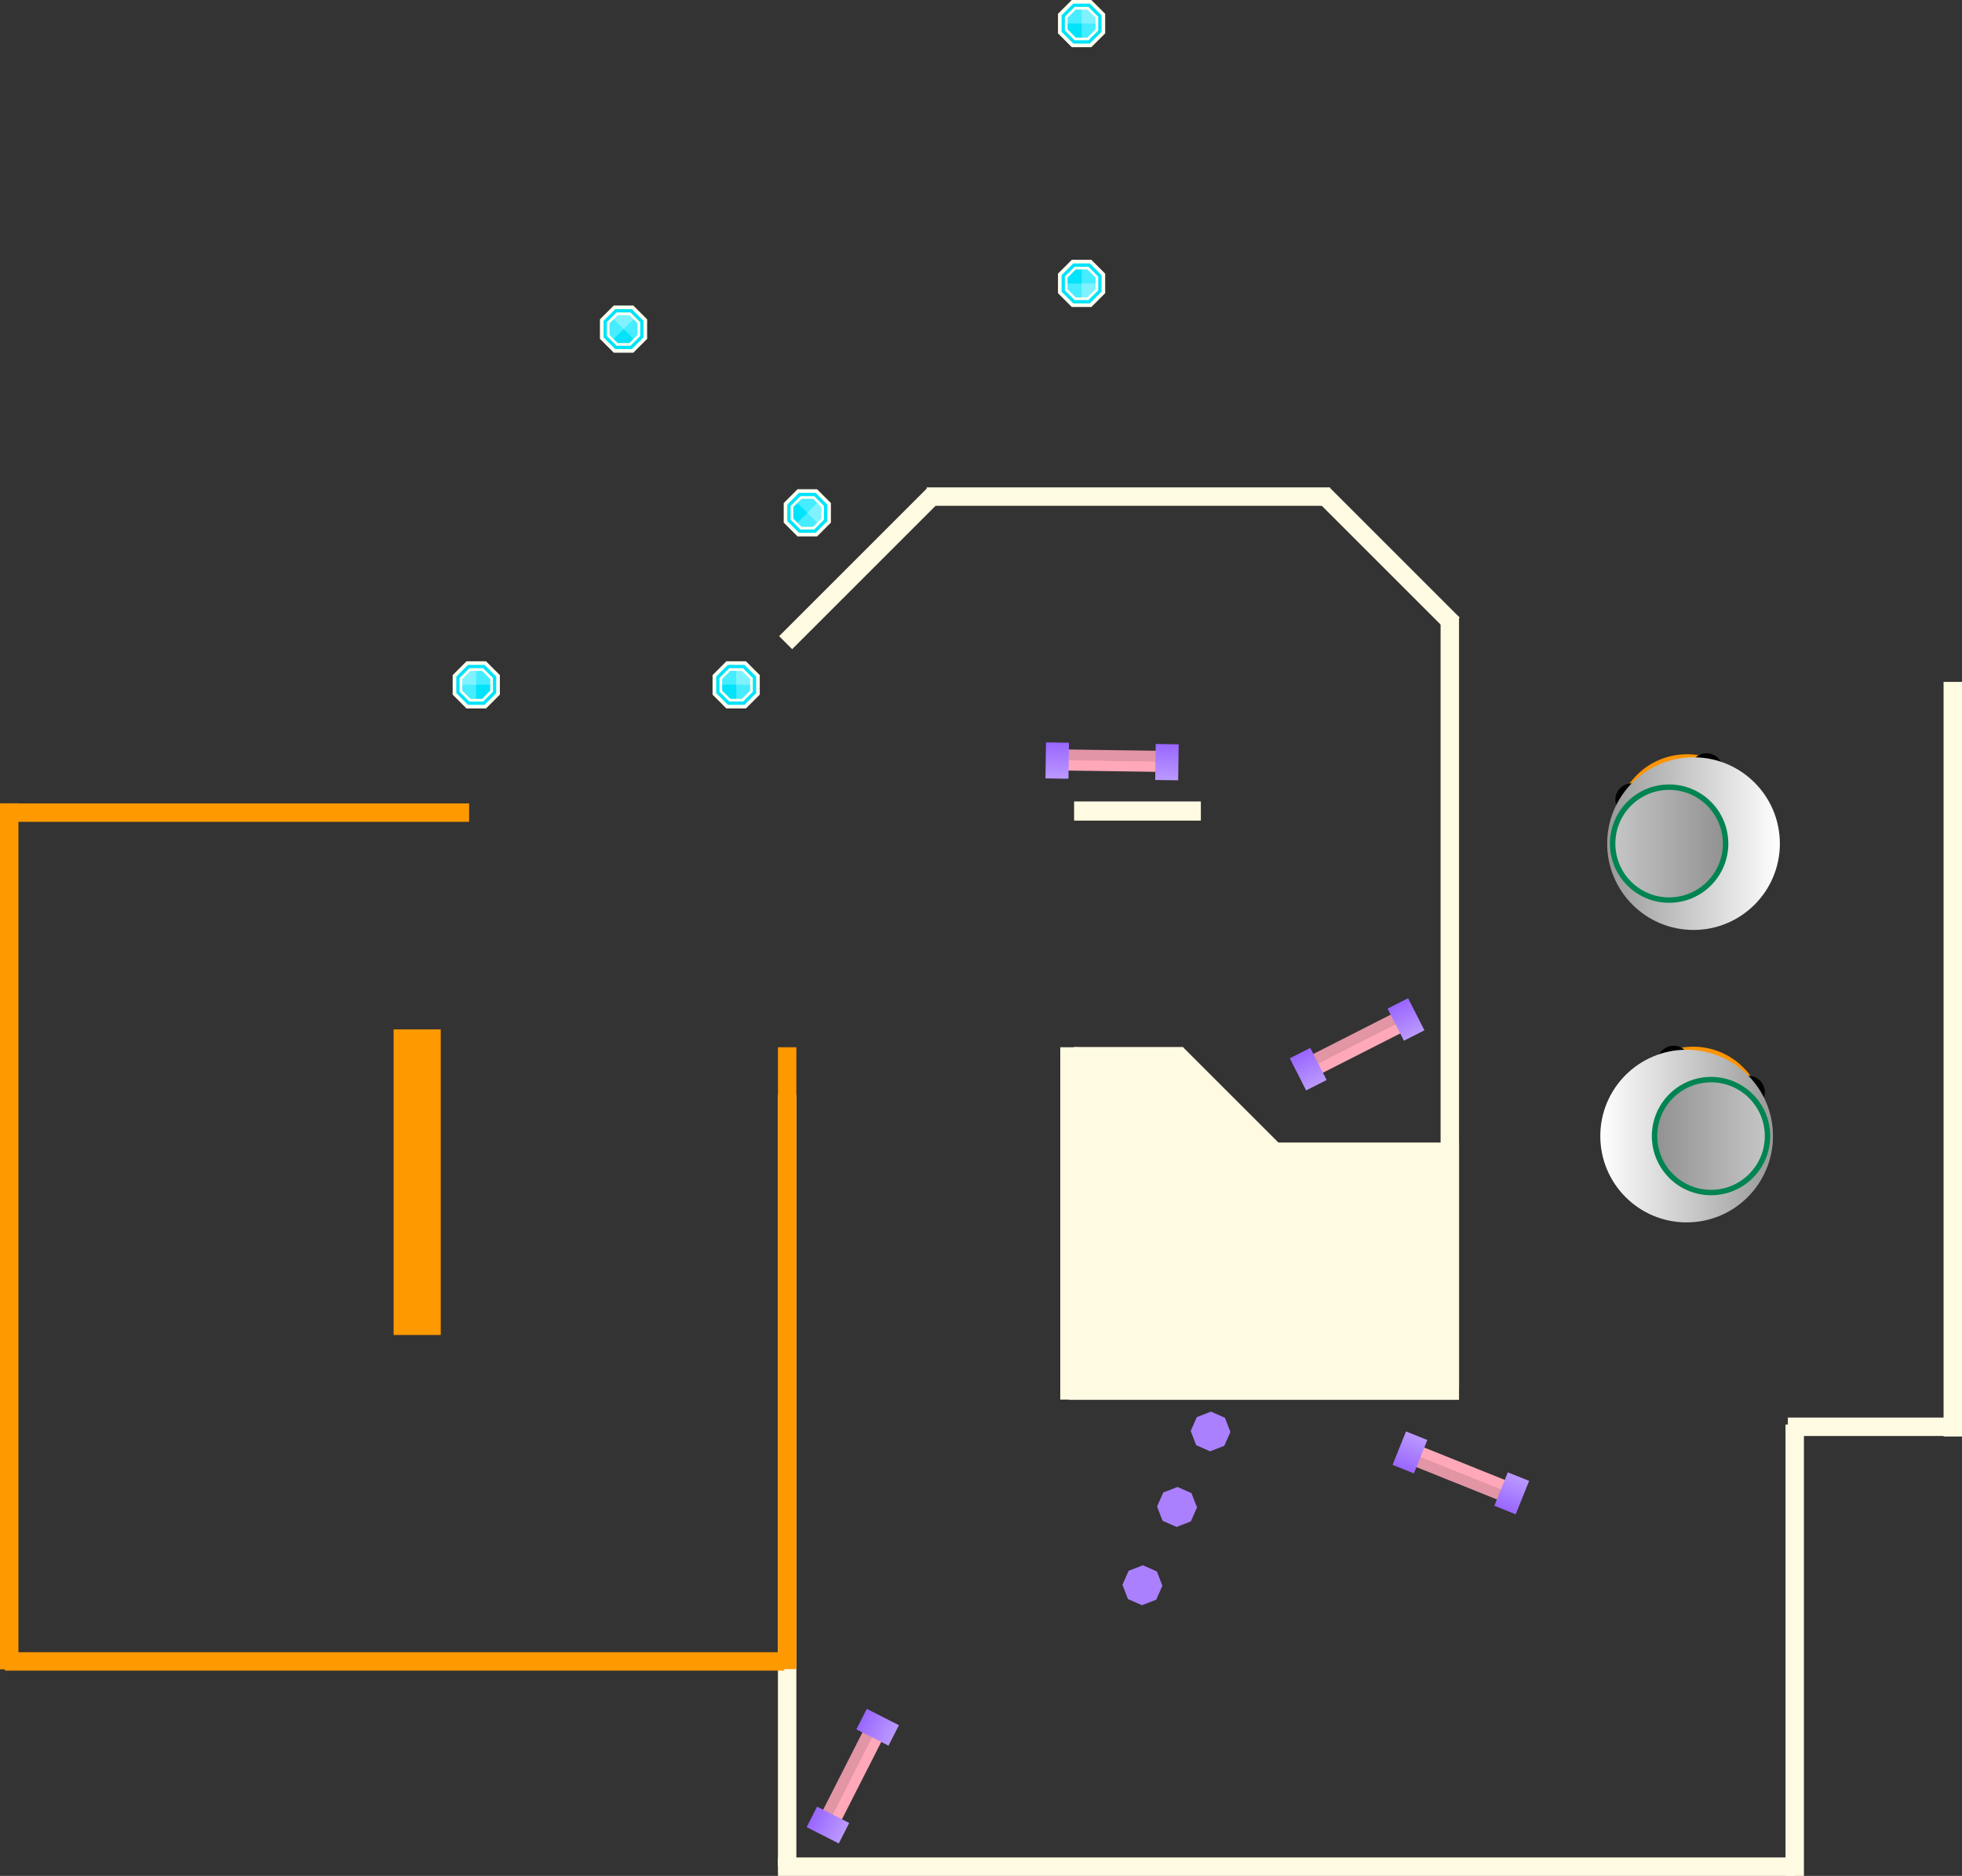 <svg version="1.1" xmlns="http://www.w3.org/2000/svg" xmlns:xlink="http://www.w3.org/1999/xlink" width="362.192" height="346.378" viewBox="0,0,362.192,346.378"><rect x="0" y="0" width="362.192" height="346.378" fill="#333333" stroke="none"/><defs><linearGradient x1="393.203" y1="213.585" x2="361.325" y2="213.585" gradientUnits="userSpaceOnUse" id="color-1"><stop offset="0" stop-color="#999999"/><stop offset="1" stop-color="#ffffff"/></linearGradient><linearGradient x1="392.191" y1="213.585" x2="371.341" y2="213.585" gradientUnits="userSpaceOnUse" id="color-2"><stop offset="0" stop-color="#c6c6c6"/><stop offset="1" stop-color="#919191"/></linearGradient><linearGradient x1="362.593" y1="159.585" x2="394.471" y2="159.585" gradientUnits="userSpaceOnUse" id="color-3"><stop offset="0" stop-color="#999999"/><stop offset="1" stop-color="#ffffff"/></linearGradient><linearGradient x1="363.605" y1="159.585" x2="384.455" y2="159.585" gradientUnits="userSpaceOnUse" id="color-4"><stop offset="0" stop-color="#c6c6c6"/><stop offset="1" stop-color="#919191"/></linearGradient><linearGradient x1="346.219" y1="276.465" x2="343.739" y2="282.637" gradientUnits="userSpaceOnUse" id="color-5"><stop offset="0" stop-color="#bb99ff"/><stop offset="1" stop-color="#9966ff"/></linearGradient><linearGradient x1="327.425" y1="268.914" x2="324.945" y2="275.086" gradientUnits="userSpaceOnUse" id="color-6"><stop offset="0" stop-color="#bb99ff"/><stop offset="1" stop-color="#9966ff"/></linearGradient><linearGradient x1="221.709" y1="342.31" x2="215.779" y2="339.297" gradientUnits="userSpaceOnUse" id="color-7"><stop offset="0" stop-color="#bb99ff"/><stop offset="1" stop-color="#9966ff"/></linearGradient><linearGradient x1="230.885" y1="324.254" x2="224.955" y2="321.241" gradientUnits="userSpaceOnUse" id="color-8"><stop offset="0" stop-color="#bb99ff"/><stop offset="1" stop-color="#9966ff"/></linearGradient><linearGradient x1="261.024" y1="147.572" x2="261.119" y2="140.921" gradientUnits="userSpaceOnUse" id="color-9"><stop offset="0" stop-color="#bb99ff"/><stop offset="1" stop-color="#9966ff"/></linearGradient><linearGradient x1="281.275" y1="147.863" x2="281.371" y2="141.212" gradientUnits="userSpaceOnUse" id="color-10"><stop offset="0" stop-color="#bb99ff"/><stop offset="1" stop-color="#9966ff"/></linearGradient><linearGradient x1="326.966" y1="195.017" x2="323.952" y2="189.087" gradientUnits="userSpaceOnUse" id="color-11"><stop offset="0" stop-color="#bb99ff"/><stop offset="1" stop-color="#9966ff"/></linearGradient><linearGradient x1="308.91" y1="204.193" x2="305.896" y2="198.263" gradientUnits="userSpaceOnUse" id="color-12"><stop offset="0" stop-color="#bb99ff"/><stop offset="1" stop-color="#9966ff"/></linearGradient></defs><g transform="translate(-65.904,-3.811)"><g data-paper-data="{&quot;isPaintingLayer&quot;:true}" stroke-linejoin="miter" stroke-miterlimit="10" stroke-dasharray="" stroke-dashoffset="0" style="mix-blend-mode: normal"><path d="M209.513,205.985h3.402v142.34h-3.402z" fill="#fffae2" fill-rule="nonzero" stroke="#000000" stroke-width="0" stroke-linecap="butt"/><g fill-rule="nonzero" stroke-linecap="butt"><path d="M378.452,223.338c-7.251,0 -13.129,-5.878 -13.129,-13.129c0,-7.251 5.878,-13.129 13.129,-13.129c7.251,0 13.129,5.878 13.129,13.129c0,7.251 -5.878,13.129 -13.129,13.129z" fill="#ff9400" stroke="#000000" stroke-width="0"/><path d="M388.662,208.511c-1.673,0 -3.028,-1.356 -3.028,-3.028c0,-1.673 1.356,-3.028 3.028,-3.028c1.673,0 3.028,1.356 3.028,3.028c0,1.673 -1.356,3.028 -3.028,3.028z" fill="#000000" stroke="none" stroke-width="0.5"/><path d="M371.84,199.931c0,-1.673 1.356,-3.028 3.028,-3.028c1.673,0 3.028,1.356 3.028,3.028c0,1.673 -1.356,3.028 -3.028,3.028c-1.673,0 -3.028,-1.356 -3.028,-3.028z" data-paper-data="{&quot;index&quot;:null}" fill="#000000" stroke="none" stroke-width="0.5"/><path d="M377.264,229.524c-8.803,0 -15.939,-7.136 -15.939,-15.939c0,-8.803 7.136,-15.939 15.939,-15.939c8.803,0 15.939,7.136 15.939,15.939c0,8.803 -7.136,15.939 -15.939,15.939z" fill="url(#color-1)" stroke="none" stroke-width="0.5"/><path d="M381.766,224.01c-5.758,0 -10.425,-4.667 -10.425,-10.425c0,-5.758 4.667,-10.425 10.425,-10.425c5.758,0 10.425,4.667 10.425,10.425c0,5.758 -4.667,10.425 -10.425,10.425z" fill="url(#color-2)" stroke="#008451" stroke-width="1"/></g><g fill-rule="nonzero" stroke-linecap="butt"><path d="M364.216,156.209c0,-7.251 5.878,-13.129 13.129,-13.129c7.251,0 13.129,5.878 13.129,13.129c0,7.251 -5.878,13.129 -13.129,13.129c-7.251,0 -13.129,-5.878 -13.129,-13.129z" fill="#ff9400" stroke="#000000" stroke-width="0"/><path d="M364.106,151.483c0,-1.673 1.356,-3.028 3.028,-3.028c1.673,0 3.028,1.356 3.028,3.028c0,1.673 -1.356,3.028 -3.028,3.028c-1.673,0 -3.028,-1.356 -3.028,-3.028z" fill="#000000" stroke="none" stroke-width="0.5"/><path d="M380.928,148.959c-1.673,0 -3.028,-1.356 -3.028,-3.028c0,-1.673 1.356,-3.028 3.028,-3.028c1.673,0 3.028,1.356 3.028,3.028c0,1.673 -1.356,3.028 -3.028,3.028z" data-paper-data="{&quot;index&quot;:null}" fill="#000000" stroke="none" stroke-width="0.5"/><path d="M362.593,159.585c0,-8.803 7.136,-15.939 15.939,-15.939c8.803,0 15.939,7.136 15.939,15.939c0,8.803 -7.136,15.939 -15.939,15.939c-8.803,0 -15.939,-7.136 -15.939,-15.939z" fill="url(#color-3)" stroke="none" stroke-width="0.5"/><path d="M363.605,159.585c0,-5.758 4.667,-10.425 10.425,-10.425c5.758,0 10.425,4.667 10.425,10.425c0,5.758 -4.667,10.425 -10.425,10.425c-5.758,0 -10.425,-4.667 -10.425,-10.425z" fill="url(#color-4)" stroke="#008451" stroke-width="1"/></g><path d="M138.565,250.311v-56.429h8.703v56.429z" fill="#ff9900" fill-rule="nonzero" stroke="#000000" stroke-width="0" stroke-linecap="butt"/><path d="M68.153,155.562v-3.402h84.35v3.402z" fill="#ff9900" fill-rule="nonzero" stroke="#000000" stroke-width="0" stroke-linecap="butt"/><path d="M65.904,152.137h3.402v159.914h-3.402z" fill="#ff9900" fill-rule="nonzero" stroke="#000000" stroke-width="0" stroke-linecap="butt"/><path d="M66.81,312.291v-3.402h143.864v3.402z" fill="#ff9900" fill-rule="nonzero" stroke="#000000" stroke-width="0" stroke-linecap="butt"/><path d="M209.513,197.185h3.402v114.824h-3.402z" fill="#ff9900" fill-rule="nonzero" stroke="#000000" stroke-width="0" stroke-linecap="butt"/><path d="M335.244,214.779v47.51h-72v-47.51z" fill="#fffae2" fill-rule="nonzero" stroke="#000000" stroke-width="0" stroke-linecap="butt"/><path d="M331.842,117.652h3.402v142.34h-3.402z" fill="#fffae2" fill-rule="nonzero" stroke="#000000" stroke-width="0" stroke-linecap="butt"/><path d="M335.354,117.835l-2.405,2.405l-23.914,-23.914l2.405,-2.405z" fill="#fffae2" fill-rule="nonzero" stroke="#000000" stroke-width="0" stroke-linecap="butt"/><path d="M311.444,93.804v3.402h-74.47v-3.402z" fill="#fffae2" fill-rule="nonzero" stroke="#000000" stroke-width="0" stroke-linecap="butt"/><path d="M237.03,93.98l2.405,2.405l-27.295,27.295l-2.405,-2.405z" data-paper-data="{&quot;index&quot;:null}" fill="#fffae2" fill-rule="nonzero" stroke="#000000" stroke-width="0" stroke-linecap="butt"/><path d="M264.141,225.402v-28.261h20.138v28.261z" fill="#fffae2" fill-rule="nonzero" stroke="#e295a5" stroke-width="0" stroke-linecap="butt"/><path d="M284.249,197.128l19.984,19.984l-14.239,14.239l-19.984,-19.984z" fill="#fffae2" fill-rule="nonzero" stroke="#e295a5" stroke-width="0" stroke-linecap="butt"/><path d="M261.633,197.185h3.402v65.057h-3.402z" fill="#fffae2" fill-rule="nonzero" stroke="#000000" stroke-width="0" stroke-linecap="butt"/><path d="M264.185,155.336v-3.538h23.401v3.538z" fill="#fffae2" fill-rule="nonzero" stroke="#000000" stroke-width="0" stroke-linecap="butt"/><path d="M286.845,265.477l2.616,-1.013l2.566,1.134l1.013,2.616l-1.134,2.566l-2.616,1.013l-2.566,-1.134l-1.013,-2.616z" fill="#aa80ff" fill-rule="evenodd" stroke="none" stroke-width="1" stroke-linecap="square"/><path d="M274.253,293.855l2.634,-1.019l2.583,1.142l1.019,2.634l-1.142,2.583l-2.634,1.019l-2.583,-1.142l-1.019,-2.634z" fill="#aa80ff" fill-rule="evenodd" stroke="none" stroke-width="1" stroke-linecap="square"/><path d="M280.642,279.4l2.634,-1.019l2.583,1.142l1.019,2.634l-1.142,2.583l-2.634,1.019l-2.583,-1.142l-1.019,-2.634z" fill="#aa80ff" fill-rule="evenodd" stroke="none" stroke-width="1" stroke-linecap="square"/><g fill-rule="nonzero" stroke="none" stroke-width="0" stroke-linecap="butt"><g><path d="M328.117,270.815l16.109,6.472l-0.741,1.845l-16.109,-6.472z" fill="#ffa8b9"/><path d="M327.408,272.58l16.109,6.472l-0.741,1.845l-16.109,-6.472z" fill="#e295a5"/></g><path d="M344.25,275.674l3.938,1.582l-2.48,6.172l-3.938,-1.582z" fill="url(#color-5)"/><path d="M325.456,268.123l3.938,1.582l-2.48,6.172l-3.938,-1.582z" fill="url(#color-6)"/></g><g fill-rule="nonzero" stroke="none" stroke-width="0" stroke-linecap="butt"><g><path d="M228.931,324.776l-7.865,15.477l-1.773,-0.901l7.865,-15.477z" fill="#ffa8b9"/><path d="M227.235,323.914l-7.865,15.477l-1.773,-0.901l7.865,-15.477z" fill="#e295a5"/></g><path d="M222.67,340.419l-1.923,3.783l-5.93,-3.013l1.923,-3.783z" fill="url(#color-7)"/><path d="M231.846,322.363l-1.923,3.783l-5.93,-3.013l1.923,-3.783z" fill="url(#color-8)"/></g><g fill-rule="nonzero" stroke="none" stroke-width="0" stroke-linecap="butt"><g><path d="M279.947,146.338l-17.359,-0.25l0.029,-1.988l17.359,0.25z" fill="#ffa8b9"/><path d="M279.974,144.436l-17.359,-0.25l0.029,-1.988l17.359,0.25z" fill="#e295a5"/></g><path d="M263.145,147.603l-4.243,-0.061l0.096,-6.651l4.243,0.061z" fill="url(#color-9)"/><path d="M283.397,147.894l-4.243,-0.061l0.096,-6.651l4.243,0.061z" fill="url(#color-10)"/></g><g data-paper-data="{&quot;index&quot;:null}" fill-rule="nonzero" stroke="none" stroke-width="0" stroke-linecap="butt"><g><path d="M308.53,200.466l15.477,-7.865l0.901,1.773l-15.477,7.865z" fill="#ffa8b9"/><path d="M307.669,198.77l15.477,-7.865l0.901,1.773l-15.477,7.865z" fill="#e295a5"/></g><path d="M322.061,190.048l3.783,-1.923l3.013,5.93l-3.783,1.923z" fill="url(#color-11)"/><path d="M304.005,199.224l3.783,-1.923l3.013,5.93l-3.783,1.923z" fill="url(#color-12)"/></g><path d="M397.203,346.787v3.402h-187.69v-3.402z" fill="#fffae2" fill-rule="nonzero" stroke="#000000" stroke-width="0" stroke-linecap="butt"/><path d="M395.513,266.85h3.402v83.339h-3.402z" fill="#fffae2" fill-rule="nonzero" stroke="#000000" stroke-width="0" stroke-linecap="butt"/><g fill-rule="evenodd" stroke="none" stroke-width="1" stroke-linecap="square"><path d="M152.021,134.626l-2.552,-2.552v-3.609l2.552,-2.552h3.609l2.552,2.552v3.609l-2.552,2.552z" fill="#fffef1"/><path d="M152.297,133.959l-2.161,-2.161v-3.056l2.161,-2.161h3.056l2.161,2.161v3.056l-2.161,2.161z" fill="#00e3fb"/><path d="M152.55,133.348l-1.803,-1.803v-2.55l1.803,-1.803h2.55l1.803,1.803v2.55l-1.803,1.803z" fill="#fffef1"/><path d="M151.241,130.286v-1.086l1.514,-1.514h1.098v2.6z" fill="#7ff2ff"/><path d="M153.809,127.686h1.086l1.514,1.514v1.098h-2.6z" fill="#46ecff"/><path d="M153.852,130.254v2.6h-1.098l-1.514,-1.514v-1.086z" data-paper-data="{&quot;index&quot;:null}" fill="#46ecff"/><path d="M153.809,130.243h2.6v1.098l-1.514,1.514h-1.086z" data-paper-data="{&quot;index&quot;:null}" fill="#00e3fb"/><path d="M199.997,134.626l-2.552,-2.552v-3.609l2.552,-2.552h3.609l2.552,2.552v3.609l-2.552,2.552z" data-paper-data="{&quot;index&quot;:null}" fill="#fffef1"/><path d="M200.273,133.959l-2.161,-2.161v-3.056l2.161,-2.161h3.056l2.161,2.161v3.056l-2.161,2.161z" data-paper-data="{&quot;index&quot;:null}" fill="#00e3fb"/><path d="M200.526,133.348l-1.803,-1.803v-2.55l1.803,-1.803h2.55l1.803,1.803v2.55l-1.803,1.803z" data-paper-data="{&quot;index&quot;:null}" fill="#fffef1"/><path d="M201.774,130.286v-2.6h1.098l1.514,1.514v1.086z" data-paper-data="{&quot;index&quot;:null}" fill="#7ff2ff"/><path d="M201.817,130.297h-2.6v-1.098l1.514,-1.514h1.086z" data-paper-data="{&quot;index&quot;:null}" fill="#46ecff"/><path d="M204.385,130.254v1.086l-1.514,1.514h-1.098v-2.6z" data-paper-data="{&quot;index&quot;:null}" fill="#46ecff"/><path d="M201.817,132.854h-1.086l-1.514,-1.514v-1.098h2.6z" data-paper-data="{&quot;index&quot;:null}" fill="#00e3fb"/></g><g fill-rule="evenodd" stroke="none" stroke-width="1" stroke-linecap="square"><path d="M176.655,66.384l0,-3.609l2.552,-2.552h3.609l2.552,2.552l0,3.609l-2.552,2.552h-3.609z" fill="#fffef1"/><path d="M177.322,66.108l0,-3.056l2.161,-2.161h3.056l2.161,2.161l0,3.056l-2.161,2.161h-3.056z" fill="#00e3fb"/><path d="M177.933,65.855l0,-2.55l1.803,-1.803h2.55l1.803,1.803l0,2.55l-1.803,1.803h-2.55z" fill="#fffef1"/><path d="M179.173,62.764l0.768,-0.768h2.141l0.776,0.776l-1.838,1.838z" fill="#7ff2ff"/><path d="M182.827,62.741l0.768,0.768v2.141l-0.776,0.776l-1.838,-1.838z" fill="#46ecff"/><path d="M181.041,64.588l-1.838,1.838l-0.776,-0.776v-2.141l0.768,-0.768z" data-paper-data="{&quot;index&quot;:null}" fill="#46ecff"/><path d="M181.019,64.549l1.838,1.838l-0.776,0.776h-2.141l-0.768,-0.768z" data-paper-data="{&quot;index&quot;:null}" fill="#00e3fb"/><path d="M210.579,100.308v-3.609l2.552,-2.552l3.609,0l2.552,2.552v3.609l-2.552,2.552l-3.609,0z" data-paper-data="{&quot;index&quot;:null}" fill="#fffef1"/><path d="M211.246,100.032v-3.056l2.161,-2.161l3.056,0l2.161,2.161v3.056l-2.161,2.161l-3.056,0z" data-paper-data="{&quot;index&quot;:null}" fill="#00e3fb"/><path d="M211.857,99.779v-2.55l1.803,-1.803l2.55,0l1.803,1.803v2.55l-1.803,1.803l-2.55,0z" data-paper-data="{&quot;index&quot;:null}" fill="#fffef1"/><path d="M214.905,98.496l1.838,-1.838l0.776,0.776v2.141l-0.768,0.768z" data-paper-data="{&quot;index&quot;:null}" fill="#7ff2ff"/><path d="M214.927,98.534l-1.838,-1.838l0.776,-0.776h2.141l0.768,0.768z" data-paper-data="{&quot;index&quot;:null}" fill="#46ecff"/><path d="M216.773,100.32l-0.768,0.768h-2.141l-0.776,-0.776l1.838,-1.838z" data-paper-data="{&quot;index&quot;:null}" fill="#46ecff"/><path d="M213.119,100.342l-0.768,-0.768v-2.141l0.776,-0.776l1.838,1.838z" data-paper-data="{&quot;index&quot;:null}" fill="#00e3fb"/></g><g fill-rule="evenodd" stroke="none" stroke-width="1" stroke-linecap="square"><path d="M261.21,6.363l2.552,-2.552h3.609l2.552,2.552v3.609l-2.552,2.552h-3.609l-2.552,-2.552z" fill="#fffef1"/><path d="M261.876,6.639l2.161,-2.161h3.056l2.161,2.161v3.056l-2.161,2.161h-3.056l-2.161,-2.161z" fill="#00e3fb"/><path d="M262.487,6.892l1.803,-1.803h2.55l1.803,1.803v2.55l-1.803,1.803h-2.55l-1.803,-1.803z" fill="#fffef1"/><path d="M265.55,5.583h1.086l1.514,1.514v1.098h-2.6z" fill="#7ff2ff"/><path d="M268.15,8.151v1.086l-1.514,1.514h-1.098v-2.6z" fill="#46ecff"/><path d="M265.582,8.194h-2.6v-1.098l1.514,-1.514h1.086z" data-paper-data="{&quot;index&quot;:null}" fill="#46ecff"/><path d="M265.593,8.151v2.6h-1.098l-1.514,-1.514v-1.086z" data-paper-data="{&quot;index&quot;:null}" fill="#00e3fb"/><path d="M261.21,54.339l2.552,-2.552h3.609l2.552,2.552v3.609l-2.552,2.552h-3.609l-2.552,-2.552z" data-paper-data="{&quot;index&quot;:null}" fill="#fffef1"/><path d="M261.876,54.615l2.161,-2.161h3.056l2.161,2.161v3.056l-2.161,2.161h-3.056l-2.161,-2.161z" data-paper-data="{&quot;index&quot;:null}" fill="#00e3fb"/><path d="M262.487,54.868l1.803,-1.803h2.55l1.803,1.803v2.55l-1.803,1.803h-2.55l-1.803,-1.803z" data-paper-data="{&quot;index&quot;:null}" fill="#fffef1"/><path d="M265.55,56.116h2.6v1.098l-1.514,1.514h-1.086z" data-paper-data="{&quot;index&quot;:null}" fill="#7ff2ff"/><path d="M265.538,56.159v-2.6h1.098l1.514,1.514v1.086z" data-paper-data="{&quot;index&quot;:null}" fill="#46ecff"/><path d="M265.582,58.727h-1.086l-1.514,-1.514v-1.098h2.6z" data-paper-data="{&quot;index&quot;:null}" fill="#46ecff"/><path d="M262.982,56.159v-1.086l1.514,-1.514h1.098v2.6z" data-paper-data="{&quot;index&quot;:null}" fill="#00e3fb"/></g><path d="M426.639,265.562v3.402h-30.691v-3.402z" fill="#fffae2" fill-rule="nonzero" stroke="#000000" stroke-width="0" stroke-linecap="butt"/><path d="M428.096,269.057h-3.402v-139.335h3.402z" fill="#fffae2" fill-rule="nonzero" stroke="#000000" stroke-width="0" stroke-linecap="butt"/></g></g></svg>